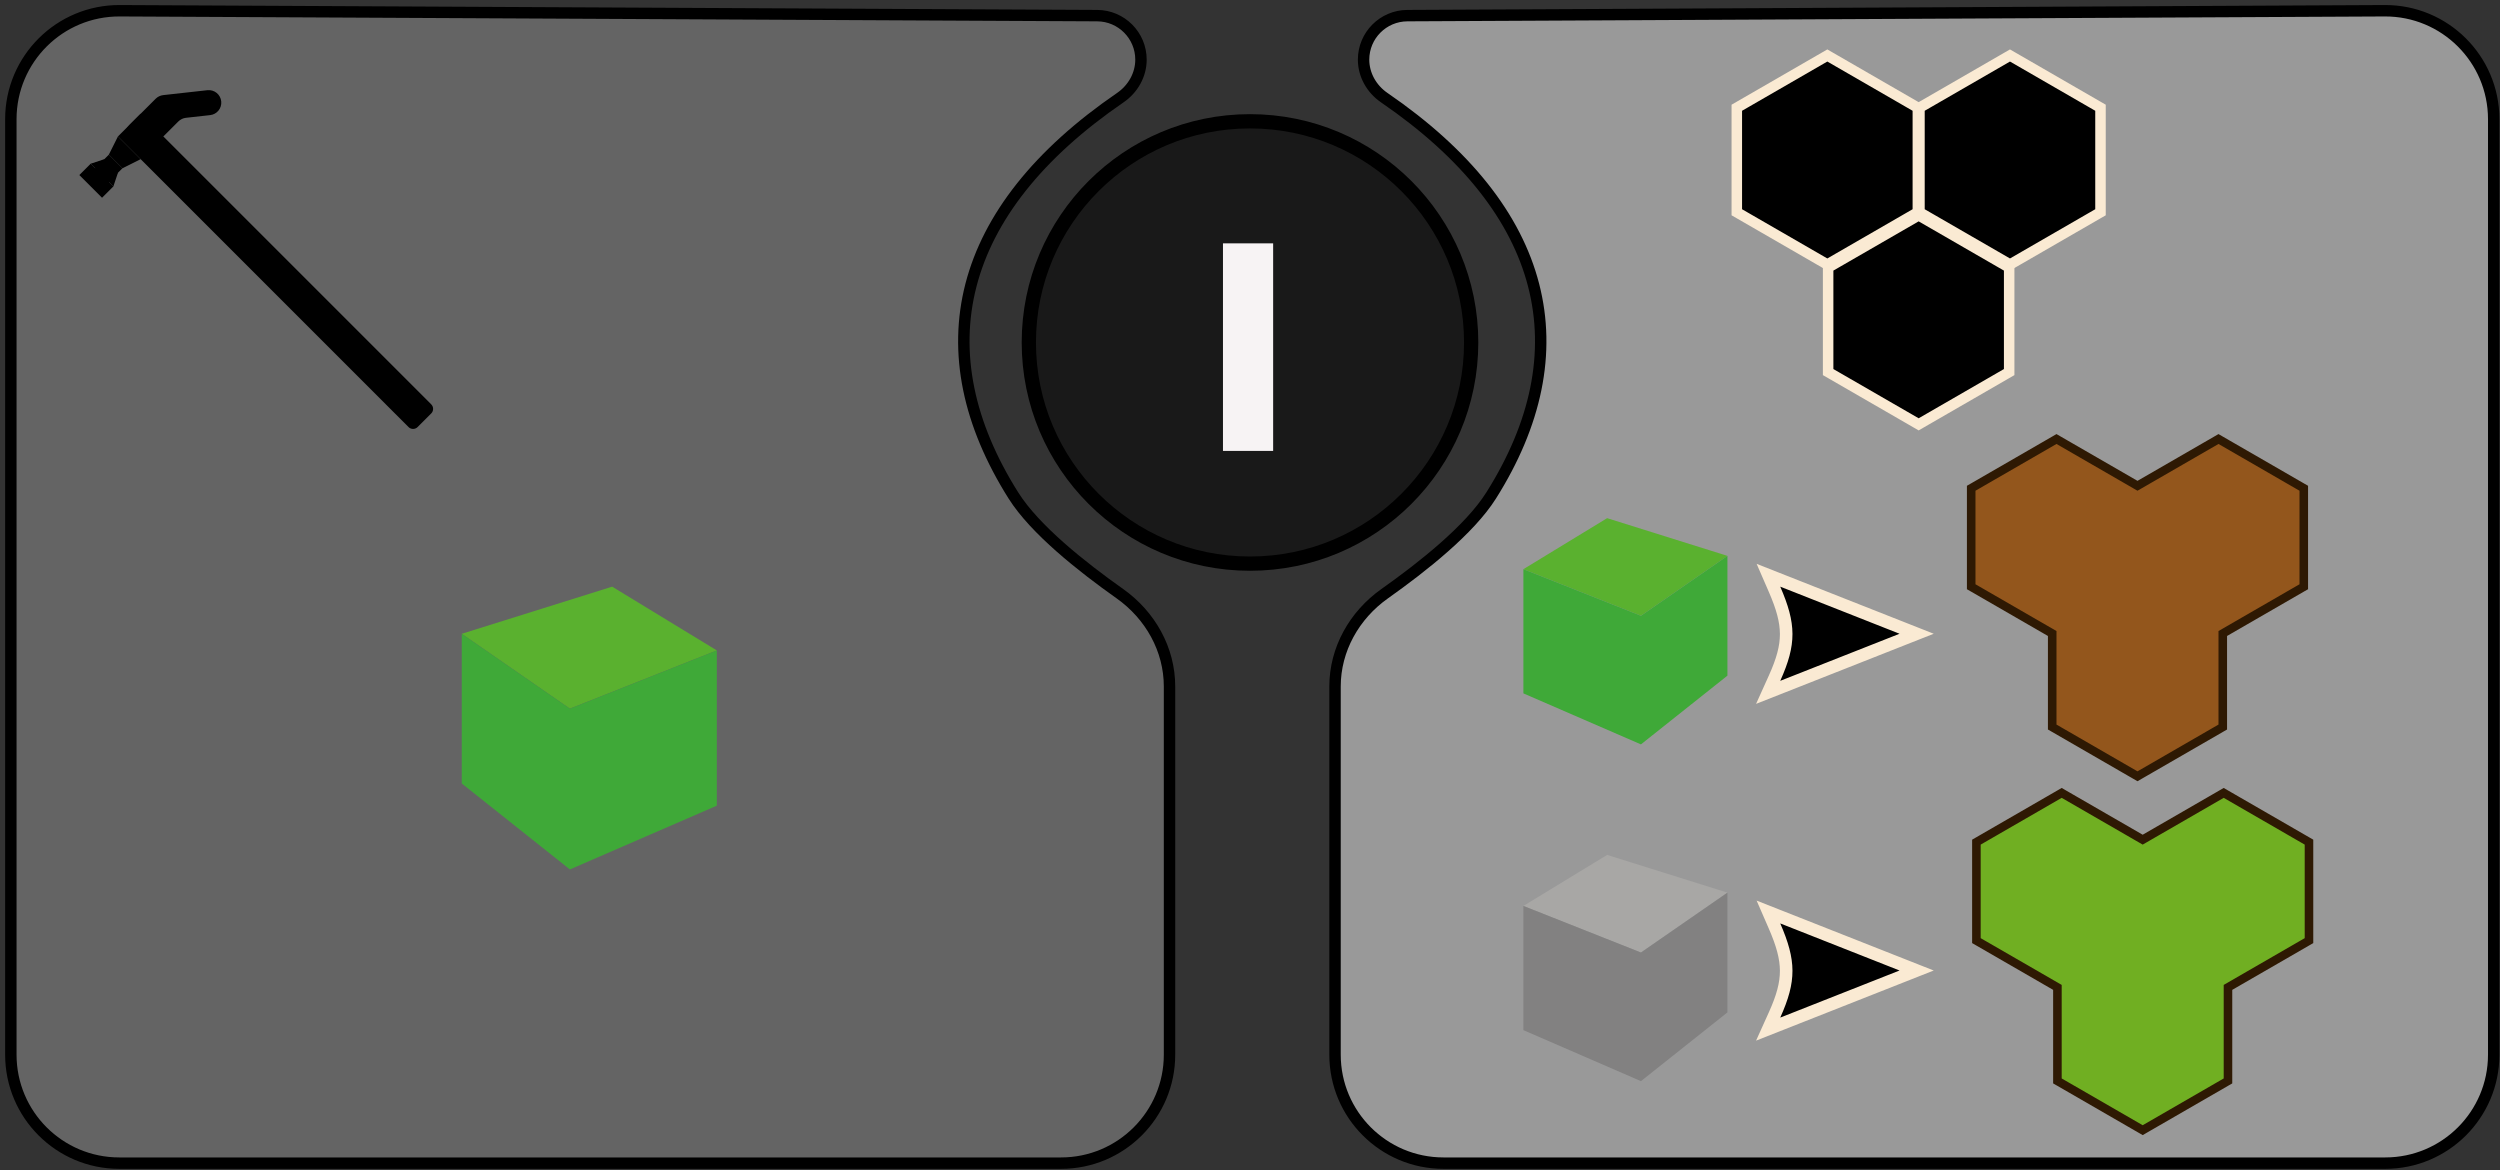 <svg width="438" height="205" viewBox="0 0 438 205" fill="none" xmlns="http://www.w3.org/2000/svg">
<rect x="0" y="0" width="438" height="205" fill="#333333" stroke="none"/>
<path d="M1.9 20.883C1.9 10.352 10.464 1.83 20.995 1.883L192.227 2.739C196.471 2.76 199.9 6.207 199.9 10.45C199.9 13.101 198.508 15.581 196.279 17.108C181.878 26.975 173.18 38.077 170.114 49.945C167.043 61.832 169.668 74.311 177.554 86.816C179.447 89.818 182.44 92.928 185.763 95.862C189.097 98.806 192.812 101.614 196.194 104.007C201.536 107.786 204.9 113.777 204.9 120.261V184.782C204.9 195.276 196.393 203.782 185.9 203.782H20.9C10.406 203.782 1.9 195.276 1.9 184.782V20.883Z" fill="#868686" fill-opacity="0.6" stroke="black" stroke-width="2"/>
<path d="M27.263 17.307L22.651 21.919C21.772 22.798 21.772 24.223 22.651 25.101L23.446 25.897C24.325 26.776 25.749 26.776 26.628 25.897L31.241 21.284C31.602 20.923 32.075 20.695 32.583 20.639L36.819 20.168C38.007 20.036 38.872 18.978 38.763 17.787C38.652 16.562 37.556 15.667 36.334 15.803L28.606 16.662C28.098 16.718 27.625 16.945 27.263 17.307Z" fill="black"/>
<path d="M20.662 23.908L24.639 19.931L75.551 70.842C75.99 71.282 75.99 71.994 75.551 72.433L73.164 74.82C72.725 75.259 72.013 75.259 71.573 74.82L20.662 23.908Z" fill="black"/>
<path d="M19.07 27.09L20.661 23.908L24.639 27.886L21.457 29.477L19.07 27.09Z" fill="black"/>
<rect x="15.093" y="31.068" width="5.625" height="3.375" transform="rotate(-45 15.093 31.068)" fill="black"/>
<path d="M18.275 27.886L15.889 28.681L19.866 32.659L20.662 30.272L18.275 27.886Z" fill="black"/>
<path d="M13.9 30.67L15.889 28.681L19.866 32.659L17.877 34.647L13.9 30.67Z" fill="black"/>
<path d="M107.25 102.782L125.585 113.954L99.843 124.154L80.9 111.04L107.25 102.782Z" fill="#5AB12F"/>
<path d="M99.843 124.154L125.585 113.954V141.154L99.843 152.325L80.9 137.268V111.04L99.843 124.154Z" fill="#3FA938"/>
<path d="M436.898 20.883C436.898 10.352 428.333 1.83 417.803 1.883L246.571 2.739C242.327 2.76 238.898 6.207 238.898 10.45C238.898 13.101 240.29 15.581 242.518 17.108C256.92 26.975 265.618 38.077 268.684 49.945C271.755 61.832 269.13 74.311 261.244 86.816C259.351 89.818 256.358 92.928 253.034 95.862C249.701 98.806 245.985 101.614 242.604 104.007C237.262 107.786 233.898 113.777 233.898 120.261V184.782C233.898 195.276 242.405 203.782 252.898 203.782H417.898C428.391 203.782 436.898 195.276 436.898 184.782V20.883Z" fill="white" fill-opacity="0.5" stroke="black" stroke-width="2"/>
<path d="M281.567 149.782L266.898 158.72L287.493 166.88L302.647 156.388L281.567 149.782Z" fill="#A8A7A5"/>
<path d="M287.493 166.88L266.898 158.72V180.48L287.493 189.417L302.647 177.371V156.388L287.493 166.88Z" fill="#828181"/>
<path d="M281.567 90.782L266.898 99.72L287.493 107.88L302.647 97.388L281.567 90.782Z" fill="#5AB12F"/>
<path d="M287.493 107.88L266.898 99.72V121.48L287.493 130.417L302.647 118.371V97.388L287.493 107.88Z" fill="#3FA938"/>
<path d="M310.896 177.83L309.78 180.301L312.302 179.306L333.202 171.056L335.794 170.032L333.202 169.009L312.302 160.759L309.829 159.783L310.89 162.221C312.276 165.409 312.933 167.774 312.94 170.07C312.948 172.361 312.309 174.699 310.896 177.83Z" fill="black" stroke="#FAEAD3" stroke-width="2.2"/>
<path d="M310.895 118.83L309.78 121.301L312.302 120.306L333.202 112.056L335.794 111.032L333.202 110.009L312.302 101.759L309.829 100.783L310.889 103.221C312.276 106.409 312.932 108.774 312.94 111.07C312.947 113.361 312.309 115.699 310.895 118.83Z" fill="black" stroke="#FAEAD3" stroke-width="2.2"/>
<path d="M360.671 77.133L360.296 76.916L359.921 77.133L345.729 85.327L345.354 85.543V85.976V102.364V102.797L345.729 103.013L359.546 110.99L359.546 126.945L359.546 127.378L359.921 127.594L374.113 135.788L374.488 136.005L374.863 135.788L389.055 127.594L389.43 127.378V126.945V110.99L403.247 103.013L403.622 102.797V102.364V85.976V85.543L403.247 85.327L389.055 77.133L388.68 76.916L388.305 77.133L374.488 85.11L360.671 77.133Z" fill="#93561C" stroke="#2E1903" stroke-width="1.5"/>
<path d="M361.583 139.133L361.208 138.916L360.833 139.133L346.641 147.327L346.266 147.543V147.976V164.364V164.797L346.641 165.013L360.458 172.99L360.458 188.945L360.458 189.378L360.833 189.594L375.025 197.788L375.4 198.005L375.775 197.788L389.967 189.594L390.342 189.378V188.945V172.99L404.159 165.013L404.534 164.797V164.364V147.976V147.543L404.159 147.327L389.967 139.133L389.592 138.916L389.217 139.133L375.4 147.11L361.583 139.133Z" fill="#70AF22" stroke="#2E1903" stroke-width="1.5"/>
<path d="M320.608 9.986L320.148 9.72L319.688 9.986L304.749 18.611L304.289 18.876V19.407V36.657V37.189L304.749 37.454L319.688 46.079L320.148 46.345L320.608 46.079L335.547 37.454L336.007 37.189V36.657V19.407V18.876L335.547 18.611L320.608 9.986Z" fill="black" stroke="#FAEAD3" stroke-width="1.84"/>
<path d="M336.608 37.986L336.148 37.72L335.688 37.986L320.749 46.611L320.289 46.876V47.407V64.657V65.189L320.749 65.454L335.688 74.079L336.148 74.345L336.608 74.079L351.547 65.454L352.007 65.189V64.657V47.407V46.876L351.547 46.611L336.608 37.986Z" fill="black" stroke="#FAEAD3" stroke-width="1.84"/>
<path d="M352.608 9.986L352.148 9.72L351.688 9.986L336.749 18.611L336.289 18.876V19.407V36.657V37.189L336.749 37.454L351.688 46.079L352.148 46.345L352.608 46.079L367.547 37.454L368.007 37.189V36.657V19.407V18.876L367.547 18.611L352.608 9.986Z" fill="black" stroke="#FAEAD3" stroke-width="1.84"/>
<circle cx="219" cy="60" r="38.75" fill="black" fill-opacity="0.5" stroke="black" stroke-width="2.5"/>
<path d="M223.055 42.636V79H214.265V42.636H223.055Z" fill="#F7F3F4"/>
</svg>

